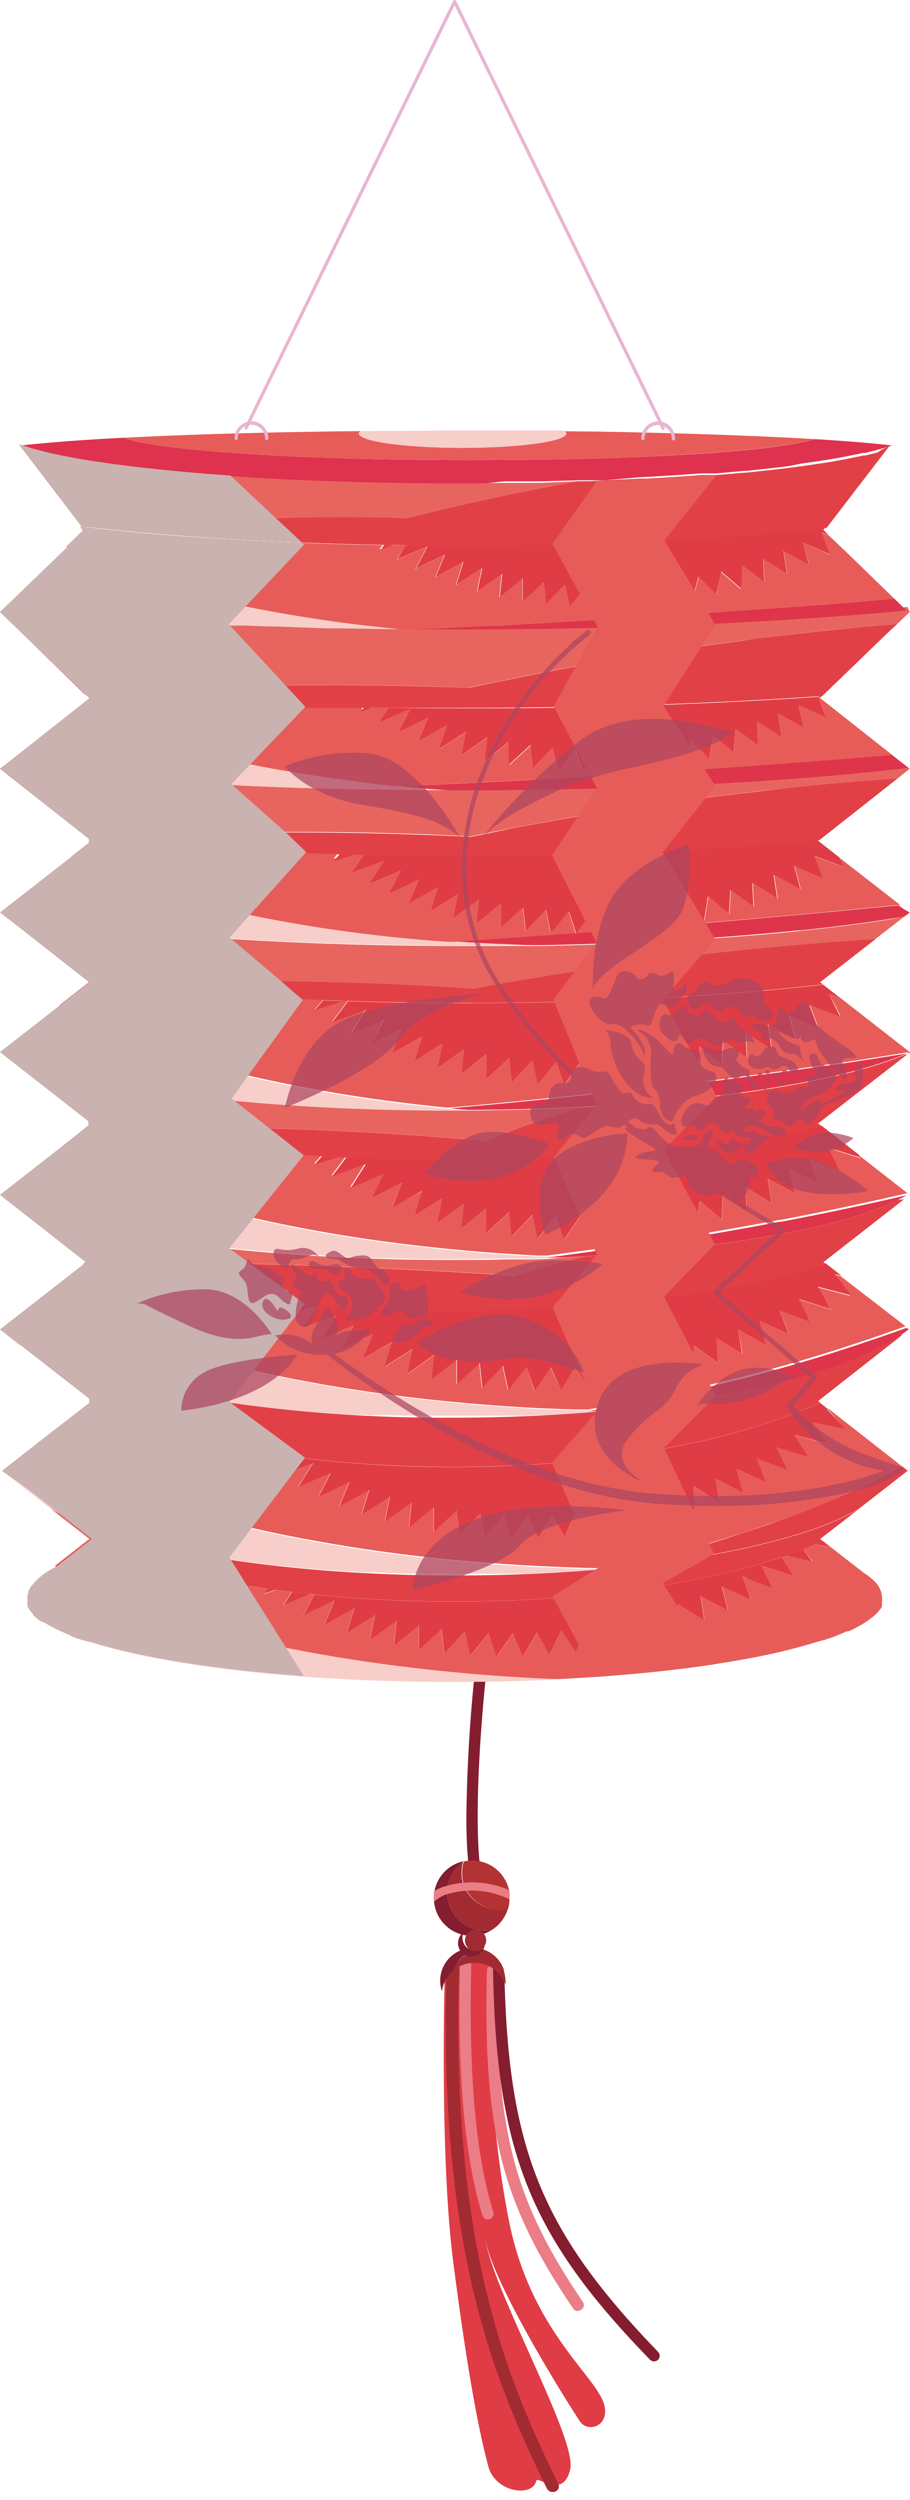<svg xmlns="http://www.w3.org/2000/svg" viewBox="-0 0.005 105.41 289.595"><title>Depositphotos_119401866_09</title><g data-name="Layer 2"><g data-name="Layer 3" style="isolation:isolate"><path d="M55.94 219.54c-.62-.07-1.91-.22-1.92-9a180.36 180.36 0 0 1 1.31-19.72l1.3.15c-1.87 16.23-1.44 26.44-.43 27.3a.24.24 0 0 0-.1 0z" fill="#841d2f"/><path d="M67.17 280.47c1 1.52 3.94.39 2.57-2.57-1.53-3.31-8.45-8.73-10.8-20.73-3.37-17.19-1.5-30-1.5-30a13.91 13.91 0 0 0-3.83-.24 2.92 2.92 0 0 0-2.12 3s-.53 20.13 1 32c2.1 16.36 3.56 21.79 4.07 23.75.77 3 5.07 3.66 5.55 1.71.17-.69 3.09 2.21 3.94-1.36s-9.34-21.32-9.88-27.03c.47 4.95 9.97 19.95 11 21.47z" fill="#e03c46"/><path d="M56.45 257.1a.66.66 0 0 1-.55-.45c-2.06-6.5-2.94-16.28-2.62-29.09a.66.66 0 0 1 1.31 0c-.32 12.66.54 22.31 2.56 28.67a.66.66 0 0 1-.43.82.67.67 0 0 1-.27.05z" fill="#ea7d85"/><path d="M63.94 288.66a.75.75 0 0 1-.59-.4c-6.39-13-12.56-28.38-11.63-60.2a.69.69 0 0 1 .75-.64.71.71 0 0 1 .71.7c-.92 31.54 5.18 46.74 11.5 59.61a.64.64 0 0 1-.36.88.76.76 0 0 1-.38.05z" fill="#a22b32"/><path d="M66.87 267.71a.66.66 0 0 1-.47-.29c-8.29-12.21-10.45-20.64-10-39.2a.66.66 0 0 1 1.31 0c-.4 18.23 1.71 26.5 9.82 38.44a.66.66 0 0 1-.62 1z" fill="#ea7d85"/><path d="M76.22 273.35a.68.68 0 0 1-.53.18.65.65 0 0 1-.4-.2C61.36 259 57.46 249.21 57.11 228a3.74 3.74 0 0 1 1.34 1.6c.55 19.69 4.55 29.11 17.78 42.83a.66.66 0 0 1-.01.92z" fill="#841d2f"/><path d="M57 223.54a4.37 4.37 0 0 1-6.72-3.24 4.21 4.21 0 0 1 0-.93c0-.11 0-.22.05-.33a4.37 4.37 0 0 1 3.44-3.46 4.35 4.35 0 0 0-1.91 2.84c0 .11 0 .22-.05.33a4.32 4.32 0 0 0 0 .93 4.37 4.37 0 0 0 3.85 3.91 4.3 4.3 0 0 0 1.34-.05z" fill="#841d2f"/><path d="M58.83 221.1a4.37 4.37 0 0 1-1.83 2.44 4.3 4.3 0 0 1-1.35.05 4.37 4.37 0 0 1-3.85-3.91 4.32 4.32 0 0 1 0-.93c0-.11 0-.22.05-.33a4.34 4.34 0 0 1 1.78-2.75 4.35 4.35 0 0 0-.15 1.44v.33a4.29 4.29 0 0 0 .23.91 4.37 4.37 0 0 0 4.71 2.81z" fill="#a22b32"/><path d="M59 220v.38a4.38 4.38 0 0 1-.15.73l-.36.07a4.37 4.37 0 0 1-4.71-2.81 4.29 4.29 0 0 1-.23-.91v-.33a4.35 4.35 0 0 1 .15-1.44l.14-.09a4.25 4.25 0 0 1 1.35-.06 4.39 4.39 0 0 1 3.77 3.37A4.45 4.45 0 0 1 59 220z" fill="#b33233"/><path d="M59 220a10 10 0 0 0-7.36-.54 3.85 3.85 0 0 0-1.37.85 4.21 4.21 0 0 1 0-.93c0-.11 0-.22.05-.33a5.39 5.39 0 0 1 1-.48 10.88 10.88 0 0 1 7.59.34A4.47 4.47 0 0 1 59 220z" fill="#ea7d85"/><path d="M55.85 225.76h-.17a3.81 3.81 0 0 0-3.2 2.51 3.8 3.8 0 0 0-1.29 2.39 3.8 3.8 0 0 1 3.2-5 3.84 3.84 0 0 1 1.46.1z" fill="#841d2f"/><path d="M58.57 229.89a2.47 2.47 0 0 0-.11-.27 3.74 3.74 0 0 0-1.34-1.6 3.79 3.79 0 0 0-2.54-.64 3.76 3.76 0 0 0-2.09.91 3.81 3.81 0 0 1 3.2-2.51h.17a3.8 3.8 0 0 1 2.14 1.61 3.61 3.61 0 0 1 .36.75v.14a3.62 3.62 0 0 1 .15.72 3.79 3.79 0 0 1 .06.89z" fill="#a22b32"/><path d="M56.06 225.67a1.56 1.56 0 1 1-2.36-1.85A1.56 1.56 0 0 0 55 226a1.52 1.52 0 0 0 1.06-.33z" fill="#841d2f"/><path d="M56.17 225.25a1.5 1.5 0 0 1-.11.42A1.52 1.52 0 0 1 55 226a1.23 1.23 0 1 1 1.2-.7z" fill="#a22b32"/><path d="M105.11 138.21q-3.77.88-7.78 1.72-3.2.67-6.53 1.31l-.29.05h-.15q-6.86 1.31-14.2 2.46l-1.61.25h-.17l-1.5.23h-.21l-1.5.22h-.18l-1.3.19h-.39q-3 .42-5.92.8h-1q-1.87-.09-3.77-.22-2.28-.15-4.51-.35l-2.51-.24q-2.53-.25-5-.56a174.15 174.15 0 0 1-17.28-3c-8.68-2-15.82-4.49-20.65-7.22l-.58-.34-.37-.23-.71-.33 2-1.58 1-.81.79.17.49.1.49.1.5.1 1.54.3.52.1q2.83.51 6 .94l1.63.22.83.1.84.1.85.1 1.93.21 1.55.15.87.08.83.08h.28l1.34.11 2.73.2h1.12l.87.05 1.22.07-.12.14-.73.83 2.51-.78.27-.09h.92l-.05.07-1.25 1.66-.38.51 1.34-.49 2.57-.94-.62 1-1.12 1.77 3.85-1.52-1.41 2.81 3.58-1.81-1.18 2.84 3.47-1.84-.87 2.82 3.28-2.06-.59 2.87 3.08-2.2-.29 2.87 2.86-2.3v2.86l2.66-2.45.3 2.83 2.4-2.54.6 2.79 2.15-2.62.89 2.73 1.89-2.7 1.18 2.66 1.41-2.4.21-.36 1.46 2.58 1.34-2.81 1.74 2.49 1.05-2.85 2 2.38.76-2.87 2.26 2.28.45-2.82v-.05l2.51 2.13.16-2.87 2.75 2-.13-2.85 3 1.84-.43-2.81 3.18 1.68-.73-2.77 3.36 1.52-.92-2.47-.09-.23.54.2 3 1.12-.57-1.16L96 133l1.22.39 2.48.78-.21-.35z" fill="#e75c58"/><path d="M64.55 194.54c-3.85.19-7.87.29-12 .29-6.09 0-11.93-.22-17.33-.61-10-.73-18.43-2.08-24.18-3.81l-.59-.18h-.12l-.19-.06h-.07l-.41-.17H9.6l-.38-.13h-.05l-.37-.13-.37-.14-.43-.24a19 19 0 0 1-2.38-1.13l-.27-.16-.35-.17h-.06l-.19-.12h-.07l-.16-.12-.08-.06-.14-.11-.08-.07-.12-.1-.08-.07-.12-.1-.03-.15-.1-.1-.07-.07-.09-.1-.06-.08-.08-.1-.06-.08-.07-.1-.05-.07-.06-.1v-.08l-.05-.1v-.44a1 1 0 0 1 0-.11v-.43a2.26 2.26 0 0 1 .41-1.25 7.45 7.45 0 0 1 2.91-2.28l.15-.12.52.35.13.09.72.46.37.23.58.34c5.51 3.13 14.05 5.95 24.46 8 4.21.85 8.72 1.59 13.47 2.18q2.45.31 5 .56l2.51.24c1.49.13 3 .25 4.51.35 1.27.08 2.52.16 3.77.22z" fill="#f7cec9"/><path d="M105.37 121.86q-4.1.67-8.38 1.31l-.37.06h-.19c-5.87.87-12 1.7-18.22 2.46l-2.07.25h-.21l-1.93.23h-.27l-1.92.22h-.23l-1.67.19h-.45q-5.3.58-10.47 1.08l-3.06.29-1.45.13-2.34.21h-.49q-2.53-.25-5-.56a172 172 0 0 1-17.92-3.15c-8.39-2-15.3-4.41-20-7.08l-.58-.34-.42-.16-.86-.55 3.43-2.67v-.09l1.24.16.73.09q2 .23 4.11.45l.73.07 1 .09.75.07.58.05 1.65.15.72.06 1.83.15 2.5.18q3.86.27 8 .47h.89l2.43.1-.28.32-.73.83 2.51-.78.9-.28h.46l-.22.29-1.25 1.67-.38.5 1.34-.49 2.57-.95-.62 1-1.12 1.77 3.78-1.61-1.42 2.89 3.63-1.77-1.22 2.83 3.47-1.92-.88 2.86 3.28-2.07-.59 2.88 3.08-2.2-.29 2.87 2.87-2.32v2.9l2.65-2.47.3 2.83 2.4-2.54.6 2.79 2.14-2.61.89 2.73 1.89-2.7 1.18 2.67 1.25-2.13.37-.63 1.46 2.58 1.34-2.81 1.74 2.49 1.05-2.85 2 2.38.76-2.87 2.27 2.26L81 122l.13-.8 2.51 2.13.16-2.87 2.75 2-.13-2.85 3 1.84-.43-2.81 3.18 1.68-.73-2.77 3.37 1.52-.92-2.47-.09-.24.54.2 3 1.12-.57-1.16-.77-1.41 1.22.39z" fill="#e75c58"/><path d="M95.33 101.79L92 100.31l.7 2.69-3.09-1.64.42 2.73-2.89-1.79.13 2.77-2.67-1.94-.16 2.79-2.44-2.07-.45 2.8-2.17-2.17-.72 2.72v.07-.06l-1.9-2.26-.92 2.48-.1.28-.18-.26-1.56-2.17-1.12 2.37-.18.37-.19-.34-1.23-2.17-1 1.73-.38.64-.19.32-.13-.3-1-2.29-1.75 2.5-.09.13v-.12l-.83-2.54-2.09 2.55-.58-2.71-2.34 2.47-.29-2.75-2.61 2.35v-2.78L55.19 107l.29-2.79-3 2.14.58-2.79-3.19 2 .86-2.78-3.37 1.87 1.15-2.76-3.51 1.68 1.42-2.72-3.68 1.56 1.09-1.72.6-.94-2.5.92-1.3.48.37-.49L42.18 99q5.44.12 11.2.12c4.74 0 9.34-.06 13.76-.18 3.9-.11 7.66-.26 11.25-.45 4-.21 7.7-.46 11.18-.74q2.79-.23 5.34-.48l-.15.12 2.46 1.92.56 1.13-2.87-1.09-.53-.2.09.23z" fill="#e03c46"/><path d="M66.93 55.75C60 57 53.37 58.45 47.15 60c-4.9-.09-10-.08-15.23 0q-6.3.15-12.86.51-4.31.24-8.5.57L9.46 61l-6.72-8.8-.44-.57-.1-.14.19.07h.12l.24.08.94.29.24.07c.4.11.82.22 1.27.33l.54.13.28.07.29.06c1.2.26 2.54.51 4 .75l1 .15c4.24.64 9.46 1.19 15.39 1.6 7.76.54 16.72.85 26.27.85h9.7z" fill="#e8655f"/><path d="M103.31 51.6l-.29.1q-.65.21-1.42.42l-.22.06-1.17.29h-.25l-.51.11-.53.11-.88.18-.3.06-1.12.2-.45.08-.45.07-.32.05-.58.09h-.06l-.63.1-.93.13-.48.07-1.38.28q-1.81.23-3.79.43l-.55.06-.56.06h-.25l-.88.08-.58.05-1.73.16h-1.83c-2.25.17-4.61.33-7.07.45l-4.1.35h-3.02l-4.25.12h-4.3L56 56h-3.09c-9.55 0-18.51-.31-26.27-.85-5.93-.41-11.14-1-15.39-1.6l-1-.15c-1.47-.24-2.81-.49-4-.75L6 52.56l-.28-.07-.54-.13c-.45-.1-.87-.22-1.27-.33L3.67 52l-.94-.29-.23-.11c2-.23 4.47-.44 7.46-.64 1.35-.09 2.81-.17 4.35-.25 3.72 1.48 20.33 2.6 40.26 2.6 19.21 0 35.34-1 39.81-2.44l1 .06c3.21.21 5.88.43 7.93.67z" fill="#de324f"/><path d="M102.17 185v.18a.38.38 0 0 1 0 .06 1.1 1.1 0 0 1 0 .12.5.5 0 0 1 0 .07v.55l-.05.1v.08l-.06.1-.05.08-.07.09-.06.08-.07.09-.07.08-.08.09-.08.09-.09.09-.09.08-.09.09-.1.08-.1.08-.1.08-.11.08-.11.09-.11.08-.12.09-.12.08-.13.09-.12.08-.14.09-.12.08-.15.09-.13.07-.16.09-.13.07-.17.09-.13.07-.18.09-.14.07-.19.09-.14.07-.41.08-.15.07-.2.09-.16.07-.2.08-.18.07-.2.08-.19.08-.19.07-.22.08-.18.06-.26.09-.14.05-.32.11h-.1l-.41.13h-.06l-.39.12a68.41 68.41 0 0 1-7.16 1.75c-1.44.28-3 .54-4.56.78-2.94.45-6.14.83-9.55 1.13q-2 .18-4.13.33t-4.5.27l-2.17-.1c-1.25-.06-2.5-.14-3.77-.22-1.52-.1-3-.22-4.51-.35l-2.51-.24q-2.53-.25-5-.56c-4.74-.59-9.26-1.33-13.47-2.18-10.4-2.1-18.95-4.92-24.46-8l-.58-.34-.37-.23-.71-.46-.13-.09-.52-.35 3.74-2.92.37.17.37.17 1 .42.67.27 1.05.4.45.17.43.15q2.22.77 4.77 1.45l.93.24 1 .26.52.12.53.12 1.07.24q1.36.29 2.78.56l1.53.28 1 .17.74.12.59.09.59.09.6.09-.06.09-.38.5 1.29-.47 1.86.24-1 1.54 3.05-1.3.54.06-1.27 2.43 3.63-1.77-1.18 2.84 3.47-1.92-.88 2.86 3.28-2.06-.59 2.87 3.08-2.2-.29 2.87 2.87-2.33v2.86l2.64-2.44.3 2.83 2.45-2.55.6 2.79 2.15-2.62.89 2.73 1.89-2.7 1.18 2.67 1.62-2.76 1.46 2.58 1.32-2.81 1.74 2.49.29-.8.76-2.05 2 2.38.76-2.87.37.36 1.9 1.9.46-2.87 2.51 2.13.17-2.87 2.75 2-.11-2.35v-.5l3 1.84-.43-2.81 2.32 1.23.86.45-.72-2.77 3.37 1.52-1-2.46-.09-.24.54.2 3 1.12-.57-1.16-.73-1.47 1.22.39 2.48.78-.22-.35-1.1-1.76.61-.21 3 .75-1.14-1.42 1.39-.57 1.82.36v-.05l3.86 3a7.27 7.27 0 0 1 1.1.86 2.79 2.79 0 0 1 1 1.94z" fill="#e75c58"/><path d="M31.1 184l.84.12-1.29.47.38-.5z" fill="#e03c46"/><path d="M35.89 184.64l-3.05 1.3 1-1.54z" fill="#e03c46"/><path d="M86.49 182.79l-.54-.2.09.24.93 2.46-3.37-1.52.72 2.77-.86-.45-2.32-1.23.43 2.81-3-1.84.13 2.85-2.75-2-.17 2.87-2.51-2.13-.46 2.88-1.9-1.9-.37-.36-.76 2.87-2-2.38-1.05 2.85-1.73-2.5-1.34 2.81-1.46-2.58-1.62 2.76-1.18-2.67-1.89 2.7-.89-2.73-2.15 2.62-.6-2.79-2.41 2.54-.3-2.83-2.64 2.44v-2.85l-2.87 2.33.29-2.87-3.08 2.2.59-2.87-3.28 2.06.88-2.86-3.47 1.92 1.18-2.84-3.63 1.77 1.27-2.43a159.93 159.93 0 0 0 16.3.81 159.35 159.35 0 0 0 16.71-.86c4.26-.45 8.26-1.07 11.92-1.83a79.55 79.55 0 0 0 9.22-2.46l1.1 1.76.22.35-2.48-.78-1.22-.39.73 1.47.57 1.16-3-1.12z" fill="#e03c46"/><path d="M93 179.46l1.1 1.44-3-.75.18-.06.37-.13.48-.18z" fill="#e03c46"/><path d="M96.25 179.24l-1.82-.36.87-.39.89.7z" fill="#e03c46"/><path d="M15.77 178.51q-2.53.13-4.94.3l-.37-.17-.37-.17.21-.16v-.09l-4.45-3.47.74.41.24.12a39.76 39.76 0 0 0 6.71 2.6l.46.12.43.12z" fill="#e8655f"/><path d="M69.62 181.75l-2.06.17-1.95.14h-.14l-2.76.16-1.76.08H49.17q-2.81 0-5.54-.17h-1.52l-2-.12-1-.07-1.41-.1-1.18-.09h-.12l-.93-.08-1.64-.16-.59-.06q-2-.21-3.88-.45l-.49-.06-.47-.06-.46-.06-1.19-.17h-.25l-.41-.06-.52-.08-.89-.14h-.27q-2.32-.39-4.46-.84l-.48-.1-.63-.14-.31-.07-.95-.22-1.32-.32-.45-.12-1.35-.37L14 178l-.45-.13a39.76 39.76 0 0 1-6.71-2.6l-.24-.12-.74-.41-2.95-2.3-2.67-2.07 1.55-1.21L4.54 167c.33.29.68.59 1.06.88s.82.61 1.27.91l.13.09.72.46.37.23.58.33q1.23.7 2.65 1.37l.41.19.42.19.38.17.65.28.46.19.94.38.48.19.33.13.35.13 1.13.42.34.12 2.05.7.81.26.22.07.52.16 1.77.53 1.1.31.69.19q1.85.5 3.81 1l1 .23 2.24.5.68.14 1.63.33.72.14.67.13.78.14.61.11 1.17.21.7.12 1.24.21.53.09 1.26.2.66.1 1.5.22 1.3.18 1.76.23c1.64.21 3.29.39 5 .56l2.51.24q2.23.2 4.51.35 1.9.13 3.77.22l2.45.11c1.59.06 3.16.1 4.71.13z" fill="#f7cec9"/><path d="M105.14 170.37l-2.49 1.94-3.29 2.56a36.43 36.43 0 0 1-7.13 2.9l-.48.14-.37.11a87.32 87.32 0 0 1-8.65 2c-3.6.66-7.57 1.2-11.8 1.6l.86-.19h.1l1-.22c2.92-.67 5.75-1.42 8.49-2.21h.09l.17-.05.8-.23q1.58-.46 3.12-1c1.6-.51 3.16-1 4.66-1.58 2.52-.9 4.9-1.84 7.12-2.81 2.62-1.14 5-2.31 7.13-3.5z" fill="#e24047"/><path d="M104.44 169.83c-2.12 1.19-4.51 2.36-7.13 3.5-2.22 1-4.6 1.91-7.12 2.81-1.51.54-3.06 1.07-4.66 1.58q-1.92.62-3.91 1.19l-.17.05h-.09c-2.74.79-5.57 1.53-8.49 2.21l-1 .22h-.1l-.85.19-.64.06h-.74c-1.55 0-3.12-.07-4.71-.13l-2.45-.11q-1.87-.09-3.77-.22-2.28-.16-4.51-.35l-2.51-.24c-1.69-.17-3.34-.35-5-.56l-1.76-.23-1.3-.18-1.5-.22-.66-.1-1.26-.2-.53-.09-1.24-.21-.7-.12-1.17-.21-.61-.11-.78-.14-.67-.13-.72-.14-1.63-.33-.68-.14-2.24-.5-1-.23q-2-.47-3.81-1l-.69-.19-1.1-.31-1.77-.53-.52-.16-.22-.07-.81-.26-2.05-.7-.34-.12-1.13-.42-.35-.13-.33-.13-.48-.19-.94-.38-.46-.19-.65-.28-.38-.17-.42-.19-.41-.19q-1.42-.67-2.65-1.37l-.58-.33-.37-.23-.68-.31-.13-.09a20.643 20.643 0 0 1-2.33-1.79l5.46-4.24.19-.14.44.19a66.14 66.14 0 0 0 6.6 2.38l1.1.33.56.16.57.16.54.14.58.15.58.15 1.51.37.53.13 1.33.3 1.25.26.67.13.65.13 1.46.27-.09.09.25-.07.73.13.56.09.66.11.66.1-.17.19-.12.14-.73.83 2.51-.78.27-.09h.28l.6.08-1.25 1.67-.38.5 1.34-.49.71-.26 1.86-.68-.62 1-1.12 1.77 3.78-1.61-1.46 2.8 3.63-1.77-1.18 2.84 3.47-1.92-.88 2.86 3.28-2.06-.59 2.88 3.09-2.2-.29 2.87 2.87-2.32v2.86L52.9 175l.3 2.83 2.4-2.54.59 2.79 2.15-2.62.89 2.74 1.89-2.7 1.18 2.67 1.62-2.76 1.47 2.59 1.34-2.81 1.74 2.49.88-2.37.18-.47 2 2.38.76-2.87 2.27 2.26.46-2.88 2.51 2.13.17-2.86 2.75 2-.13-2.85.68.42 2.28 1.43-.43-2.81 3.15 1.66-.72-2.77 3.37 1.52-.93-2.47-.09-.24.54.2 3 1.12-.57-1.16-.73-1.47 1.22.38 2.48.78-.22-.35-1.35-2.16 3.85 1-1.85-2.47.74.14 3.22.64-2.12-2.33H96l7.66 6z" fill="#e75c58"/><path d="M28.59 167.91h.16l-.25.07z" fill="#e03c46"/><path d="M32.86 168.74l-2.51.78.73-.83.12-.14.17-.19 1.83.27h-.06z" fill="#e03c46"/><path d="M95.86 167.21l-3.85-1 1.37 2.2.22.35-2.48-.76-1.22-.38.73 1.47.57 1.16-3-1.12-.54-.2.09.24.93 2.47-3.37-1.52.72 2.77-3.17-1.68.43 2.81-2.29-1.46-.68-.42.13 2.85-2.75-2-.17 2.87-2.53-2.13-.46 2.88-2.27-2.26-.76 2.87-2-2.38-.18.47-.88 2.37-1.74-2.49-1.32 2.81-1.46-2.58-1.62 2.76-1.18-2.67-1.89 2.7-.89-2.74-2.15 2.62-.59-2.79-2.4 2.54-.31-2.84-2.64 2.44v-2.84l-2.87 2.32.29-2.87-3.09 2.2.59-2.87-3.28 2.06.88-2.86-3.47 1.92 1.18-2.84-3.63 1.77 1.46-2.8-3.78 1.61 1.12-1.77.62-1-2.57.94-1.34.49.38-.5 1.25-1.63a142 142 0 0 0 18.42 1.17 144.67 144.67 0 0 0 15.38-.8 119.92 119.92 0 0 0 11.94-1.88 78.14 78.14 0 0 0 14.85-4.57l.25-.11.16-.07.31.24.65.51h-.16l2.2 2.29-3.22-.64-.74-.14z" fill="#e03c46"/><path d="M19.87 161.39c-3.5.35-6.74.76-9.68 1.25l.14-.11V162l-8.21-6.4.26.15a41.82 41.82 0 0 0 7.32 3l1 .3q1 .31 2.13.61l.55.15 1.12.29.58.14 1.17.28.34.08.89.2 1.71.36.56.11z" fill="#e8655f"/><path d="M69.53 163.49l-1.08.09-1.72.13-1.32.09-1 .06-1.05.06h-1.34l-1.36.06H46.81l-2.35-.08h-3.44q-2-.11-3.95-.26l-1-.08H36l-1-.08-1-.09-1-.1-.95-.1q-1.83-.19-3.58-.42l-.66-.09-1.18-.16h-.12l-.59-.08-1.32-.2-.63-.1-1.24-.21-.61-.1-.61-.11-1.62-.3h-.19l-.56-.11-1.71-.36-.89-.2-.34-.08-1.2-.34-.58-.14-1.12-.29-.55-.15q-1.1-.3-2.13-.61l-1-.3a41.82 41.82 0 0 1-7.32-3l-.26-.15L0 154l5.6-4.37c.39.31.82.61 1.27.91l.13.09.72.46.37.23.58.34a43.53 43.53 0 0 0 4.06 2l1.36.57.5.2.48.19.47.18.52.19.5.19.49.18.2.07.34.12.53.18.53.18.54.18.25.08.41.13h.09l.91.29 2 .59.89.25c.75.21 1.51.41 2.29.61l.46.12.48.12 1 .23 1.41.33q1.34.31 2.72.6l.68.14 1.71.34 1 .18c1 .19 2 .37 3 .54l.61.1q3.66.61 7.56 1.1 2.45.31 5 .56l2.51.24q2.23.2 4.51.35c1.27.08 2.52.16 3.77.22l2.45.1 1.81.06h1.52z" fill="#f7cec9"/><path d="M105.29 153.95a17 17 0 0 1-1.66 1.18 37.24 37.24 0 0 1-8 3.56l-.93.3a96.58 96.58 0 0 1-12.23 2.85c-3.66.63-7.61 1.15-11.78 1.53l-1.08.1h-1.38l1.07-.2h.26l1-.19h.13l1.12-.22h.16l1.13-.23h.12l1.21-.25q3.95-.83 7.73-1.74l2.9-.72h.11l.21-.06c1.66-.42 3.29-.86 4.89-1.31q3-.84 5.83-1.72c3.14-1 6.11-2 8.87-3z" fill="#de354b"/><path d="M104.89 153.63c-2.76 1-5.73 2-8.87 3q-2.82.88-5.83 1.72c-1.59.45-3.23.89-4.89 1.31l-.21.06h-.11c-3.42.87-7 1.7-10.62 2.46l-1.21.25h-.12l-1.13.23h-.16l-1.12.22h-.13l-1 .19h-.26l-1.07.2h-1.52l-1.81-.06-2.45-.1c-1.25-.06-2.5-.14-3.77-.22q-2.28-.16-4.51-.35l-2.51-.24q-2.53-.25-5-.56-3.89-.49-7.56-1.1l-.61-.1c-1-.17-2-.35-3-.54l-1-.18-1.71-.34-.68-.14q-1.39-.29-2.72-.6l-1.41-.33-1-.23-.48-.12-.46-.12c-.78-.2-1.54-.4-2.29-.61l-.89-.25-2-.59-.91-.29h-.09l-.41-.13-.25-.08-.54-.18-.53-.18-.53-.18-.34-.12-.2-.07-.49-.18-.5-.19-.52-.19-.47-.18-.48-.19-.5-.2-1.36-.57a43.53 43.53 0 0 1-4.06-2l-.58-.34-.37-.23-.65-.35-.13-.09c-.45-.3-.88-.6-1.27-.91l4.07-3.17 1 .3q1.67.51 3.52 1l1.06.26h.08l1.25.29.51.11.77.17.87.18 1.78.35 1.84.33 1.89.31 2.29.34q1.47.21 3 .39l.81.1h.21l.81.09-.16.15.46-.12 2.6.26-.2.23-.16.19-.12.14-.72.83 1.73-.54.78-.24.27-.09.63-.2.31-.1H37l-.07.1-.17.22-.05.07-1.25 1.67-.38.5 1.34-.49 2.58-.94-.62 1-1.12 1.77 3.74-1.58-1.46 2.8 3.63-1.77-1.17 2.83 3.47-1.92-.89 2.86 3.28-2.07-.59 2.88 3.09-2.2-.36 2.88 2.87-2.32v2.86l2.64-2.44.3 2.84 2.4-2.54.6 2.79 2.19-2.63.89 2.73 1.89-2.7 1.22 2.66 1.62-2.76 1.46 2.58 1.34-2.81.11.15 1.63 2.34 1.05-2.85 2 2.38.76-2.87 2.27 2.26.46-2.87 2.51 2.13.16-2.87.8.58 1.95 1.41L83 155l3 1.84-.49-2.84 3.18 1.68L88 153l3.37 1.52-.96-2.52-.09-.24.54.2 3 1.12-.57-1.08-.73-1.47 1.23.39 2.48.78-.27-.4-1.37-2.2 3.84 1-1.86-2.44.74.15z" fill="#e75c58"/><path d="M31.32 150.73h.3l-.46.12z" fill="#e03c46"/><path d="M35.52 151.62l-2.5.78.72-.83.12-.14.16-.19.2-.23 2.51.22-.31.1-.63.2z" fill="#e03c46"/><path d="M93.79 150.88l-1.23-.39.73 1.47.57 1.16-3-1.12-.54-.2.09.24.93 2.47L88 153l.72 2.77-3.21-1.77.43 2.81L83 155l.13 2.85-1.95-1.41-.8-.58-.16 2.87-2.51-2.13-.46 2.88-2.27-2.26-.76 2.87-2-2.38-1.05 2.85-1.63-2.34-.11-.15-1.34 2.81-1.46-2.58-1.63 2.76-1.18-2.66-1.89 2.7-.93-2.73-2.13 2.63-.6-2.79-2.4 2.54-.3-2.84-2.64 2.44v-2.86L50 159.81l.29-2.87-3.09 2.2.59-2.88-3.28 2.07.89-2.86-3.4 1.91 1.18-2.84-3.63 1.77 1.46-2.8-3.78 1.61 1.12-1.77.62-1-2.58.94-1.34.49.38-.5 1.25-1.67.05-.07.17-.22.07-.1c4.91.38 10.11.59 15.48.59s10.62-.21 15.56-.59c4.11-.32 8-.76 11.67-1.31a102.81 102.81 0 0 0 15-3.29l.93-.3 1.85 1.44-.74-.15 1.86 2.44-3.84-1L96 151.3l.21.35z" fill="#e03c46"/><path d="M67.81 145.52q-4.22 1.07-8.1 2.24-6-.39-12.14-.69c-6.33-.31-12.54-.54-18.58-.69-6.56-.16-12.93-.23-19-.21l-9.43-7.32q.81.42 1.79.82a52.88 52.88 0 0 0 8.28 2.49 139.59 139.59 0 0 0 16.06 2.53 251.19 251.19 0 0 0 25.74 1.26h2c1.35 0 2.67 0 4-.06h3.37l1.52-.05q2.28-.19 4.49-.32z" fill="#e8655f"/><path d="M64.83 145.67l-1.5.07-1.52.05h-3.37c-1.32 0-2.65 0-4 .06h-2a251.19 251.19 0 0 1-25.74-1.26 139.59 139.59 0 0 1-16.06-2.53 52.88 52.88 0 0 1-8.28-2.49q-1-.4-1.79-.82l-.57-.34 7-5.47.72.46.37.23.58.34c4.82 2.74 12 5.23 20.65 7.22a174.15 174.15 0 0 0 17.28 3q2.45.31 5 .56l2.51.24q2.23.2 4.51.35 1.9.13 3.77.22h1z" fill="#f7cec9"/><path d="M105.26 138.32a18.81 18.81 0 0 1-1.66.88 47.15 47.15 0 0 1-9 2.88c-3.51.82-7.6 1.53-12.15 2.11-3.6.46-7.48.84-11.58 1.13q-3 .21-6.07.35h-1.45q2.93-.37 5.92-.8h.35l1.05-.15h.43l1.5-.22h.21l1.5-.23h.17l1.61-.25q3-.47 5.94-1 4.21-.71 8.26-1.49h.15l.29-.05q3.33-.64 6.53-1.31 4-.84 7.78-1.72z" fill="#de354b"/><path d="M38.95 134.12l-2.51.78.73-.83.12-.14 1.93.1z" fill="#e03c46"/><path d="M94.28 134.48l-.54-.2.09.23.92 2.47-3.37-1.52.73 2.77-3.18-1.68.43 2.81-3-1.84.13 2.85-2.75-2-.16 2.87-2.51-2.13v.05l-.43 2.84-2.27-2.26-.76 2.87-2-2.38-1.05 2.85-1.74-2.49-1.34 2.81-1.48-2.6-.21.36-1.41 2.4-1.18-2.66-1.89 2.7-.89-2.73-2.15 2.62-.6-2.79-2.4 2.54-.3-2.83-2.65 2.44V140l-2.87 2.32.29-2.87-3.08 2.2.59-2.87-3.25 2.04.88-2.86-3.47 1.92 1.17-2.88-3.58 1.81 1.41-2.81-3.78 1.61 1.12-1.77.62-1-2.57.94-1.34.49.38-.51 1.25-1.66.05-.07a288.57 288.57 0 0 0 27.78-.16c4-.22 7.87-.54 11.48-.93a138.57 138.57 0 0 0 15.8-2.52l4.27 3.33.21.35-2.48-.78L96 133l.73 1.47.57 1.16-3-1.12z" fill="#e03c46"/><path d="M67.22 128.27c-3.89 1.2-7.56 2.5-10.95 3.89q-4.35-.39-8.85-.69c-5.54-.37-10.95-.62-16.18-.77-7.19-.19-14-.18-20.39 0l-.79-.17.24-.18v-.48l-9.66-7.5c5.61 2.24 15 4.06 26.55 5.15 7.62.72 16.19 1.13 25.25 1.13h1c4.72-.03 9.36-.16 13.78-.38z" fill="#e8655f"/><path d="M54.1 128.63h-1.67c-9.06 0-17.62-.4-25.25-1.13-11.54-1.08-20.92-2.9-26.54-5.13l-.64-.5 6.87-5.36.86.55.37.23.58.34c4.7 2.67 11.62 5.11 20 7.08a172 172 0 0 0 17.92 3.15q2.45.31 5 .56h.49z" fill="#f7cec9"/><path d="M105.38 121.87c-4.74 2.14-12.84 3.93-23 5.13-3.6.42-7.47.77-11.53 1-5.26.34-10.86.54-16.68.57l-2-.19 2.34-.21 1.45-.13 3.06-.29q5.16-.49 10.47-1.08h.45l.57-.06 1.1-.12h.23l1.92-.22h.27l1.93-.23h.21l2.07-.25 3.65-.45c5-.64 9.86-1.31 14.58-2h.19l.37-.06q4.28-.64 8.38-1.31z" fill="#de354b"/><path d="M38.95 116.24l-2.51.78.73-.83.28-.32 2.4.09z" fill="#e03c46"/><path d="M94.76 119.1l-3.37-1.52.73 2.77-3.18-1.68.43 2.81-3-1.84.13 2.85-2.75-2-.16 2.87-2.51-2.13-.08.77-.33 2.08-2.27-2.26-.76 2.87-2-2.38-1.05 2.85-1.74-2.49-1.34 2.81-1.51-2.56-.37.63-1.25 2.13-1.16-2.68-1.89 2.7-.89-2.7-2.15 2.62-.6-2.79-2.4 2.54-.3-2.83-2.65 2.46v-2.9l-2.87 2.32.29-2.87-3.08 2.2.59-2.88-3.27 2.07.88-2.86-3.47 1.92 1.18-2.84-3.59 1.78 1.46-2.8-3.78 1.61 1.07-1.75.62-1-2.57.95-1.34.49.38-.5 1.25-1.67.22-.29c4.44.14 9.07.23 13.84.22s9.24-.07 13.61-.21c4-.13 7.81-.31 11.46-.53s7.36-.51 10.69-.83c1.83-.18 3.6-.36 5.27-.55h.19l1.85 1.44-1.22-.41.73 1.47.57 1.16-3-1.12-.54-.2.09.24z" fill="#e03c46"/><path d="M104.8 106.14l-.41.32-3 2.32q-6.57.41-13.4 1.07-3.32.32-6.57.69l-1.5.18-1.49.18-1.41.17-.42.05-1 .13-.63.08-2.44.33-1.45.2-1.44.21-1 .14-1 .15-2 .31-1.7.27-.33.05-1 .17-1 .17-.75.13q-3.09.53-6.07 1.1c-7.05-.5-14.5-.8-22.22-.88h-5.86c-4.92 0-9.74.13-14.44.32l-.73-.09-1.24-.16-9-7.06-1.17-.89 1.8.34.78.13h.17l.5.08.55.09.42.07 1 .15.56.08.7.1 3.29.43 2.61.3q2.53.28 5.34.53c2.83.25 5.85.48 9 .68 8 .5 17 .81 26.54.8h9.47c2.8-.06 5.52-.14 8.17-.25 4-.16 7.77-.37 11.33-.61q2.77-.19 5.35-.41c1.76-.15 3.45-.31 5.06-.48l3.09-.34 3.26-.41c1.51-.2 2.91-.41 4.2-.62z" fill="#e8655f"/><path d="M62.85 109.52h-9.46c-9.58 0-18.57-.3-26.54-.8-3.19-.2-6.21-.43-9-.68q-2.81-.25-5.34-.53l-2.61-.3-3.29-.43-.7-.1-.56-.08-1-.15-.42-.07-.55-.09-.5-.08h-.17l-.78-.13-1.8-.34-.13-.04 5.91-4.61 2.34-1.82.59.32c4.76 2.51 11.7 4.73 20.08 6.44a172.54 172.54 0 0 0 18.14 2.62q2.46.23 5 .41h.37q3.28.23 6.67.35 1.9.08 3.75.11z" fill="#f7cec9"/><path d="M105.38 105.7l-.57.45c-1.67.3-3.57.59-5.68.87l-3.26.41-3.09.34h-.28c-1.53.16-3.12.31-4.78.45s-3.5.29-5.35.41c-3.56.25-7.36.46-11.33.61-2.64.11-5.37.19-8.17.25q-1.87 0-3.78-.1-3.39-.12-6.67-.35 7-.44 14.26-1v.12l.09-.13h.49l2.27-.17.13.3.19-.32h.6l2-.15.19.34.18-.37 2.63-.21.18.26.1-.28 2.82-.23v.06-.07l3-.25c7.48-.63 14.76-1.3 21.81-2h.26l.5-.05.42.33z" fill="#de354b"/><path d="M66.68 108.11q-7.22.52-14.26 1h-.37q-2.54-.17-5-.41a172.54 172.54 0 0 1-18.13-2.7c-8.39-1.71-15.32-3.92-20.08-6.44l-.59-.32 2.05-1.6v-.48h.1l3.39.33 1.4.13.73.06q2.91.25 6.07.46l1.06.07 1.74.11 4.87.27 1.05.05h8.63l-.7.81 2.44-.45h1.11L41 100.66l-.37.49 1.3-.48 2.5-.92-.6.94-1.09 1.72 3.68-1.56-1.42 2.72 3.53-1.72-1.15 2.76 3.37-1.87-.86 2.78 3.19-2-.58 2.79 3-2.14-.31 2.83 2.81-2.29v2.78l2.57-2.37.29 2.75 2.34-2.47.58 2.71 2.09-2.55z" fill="#e75c58"/><path d="M68.56 105.6l1 2.29-2.27.17h-.49z" fill="#e75c58"/><path d="M71.27 105.5l1.23 2.17-2.61.2z" fill="#e75c58"/><path d="M74 105.28l1.51 2.16-2.63.21z" fill="#e75c58"/><path d="M76.71 104.92l1.9 2.26-2.82.23z" fill="#e75c58"/><path d="M104.27 104.83l-.5.05h-.26c-8 .81-16.29 1.57-24.83 2.26l.72-2.72 2.21 2.2.45-2.8 2.44 2.07.16-2.79 2.67 1.94-.13-2.77 2.89 1.79-.42-2.73 3.08 1.67-.7-2.69 3.28 1.48-.9-2.4-.09-.23.53.2 2.87 1.09-.56-1.13 2.17 1.68z" fill="#e75c58"/><path d="M41.08 99l-2.44.76.7-.81z" fill="#e03c46"/><path d="M105.38 89.05l-1.38 1.1c-5.3.38-10.75.89-16.31 1.52l-3.17.38-1.22.15-.47.06-1.22.15h-.23l-1.23.16-1.19.16-1.08.15-2.13.3-1.06.16-1.13.17-2.61.4-1.45.23-1.93.32-1 .16-1.24.21-1 .18-.61.11-.94.17-.94.17-.93.17-.93.17-.92.18-1.65.32-1.31.27-1.57.32c-6.88-.37-14.14-.55-21.66-.52q-3.18 0-6.43.08c-5.5.11-10.87.34-16.08.65h-.1l-8.18-6.4L0 89.05l.32-.25q1.77.2 3.68.43c2.76.3 5.77.58 9 .84l2.07.16 1.06.08h.54l1 .07 4.35.27 1.09.06 3.55.18q2.81.13 5.76.25l2.34.08 3.82.11 3.8.08h1.44q4 .06 8.12.07h1.33c6.07 0 11.94-.09 17.52-.26 3.91-.12 7.67-.28 11.26-.47s6.82-.4 9.94-.63h.2c3.31-.25 6.41-.53 9.24-.82q1.93-.2 3.69-.41z" fill="#e8655f"/><path d="M52.06 91.54q-4.13 0-8.12-.07H42.5l-3.8-.08-3.82-.11-2.34-.08q-2.94-.11-5.76-.25l-3.55-.18-1.09-.06-4.35-.27-1-.07h-.54l-1.06-.08-2.07-.16c-3.24-.26-6.26-.54-9-.84q-2-.21-3.73-.43l7.76-6.12.76-.6.38.2.75.37.74.35 1.37.6.8.33.45.18.41.16c.62.24 1.27.48 1.93.71l.37.13 1.12.37.5.16.54.17.49.15 1.11.33 1.07.3.57.16.56.15.57.15.58.15.59.15.59.14.6.14.6.14 1.06.24 2 .44.44.09h.08q1.69.34 3.46.65l.59.1.31.05 1 .17 2.11.33 2.16.31 2.2.29 2.24.27 1.52.17L46 91l1 .1q2.52.27 5.06.44z" fill="#f7cec9"/><path d="M105.24 88.95q-1.76.21-3.69.41c-2.3.24-4.76.46-7.37.68l-1.87.14a464.475 464.475 0 0 1-21.41 1.11c-5.57.17-11.44.27-17.52.26h-1.32q-2.54-.17-5-.4L46 91h2q9.35-.4 19.06-1l3.14-.18q5.62-.34 11.12-.71c7.54-.51 14.88-1.07 22-1.67l.57.45z" fill="#de354b"/><path d="M103.33 87.44c-11.53 1-23.68 1.84-36.25 2.56q-9.7.56-19.06 1l-2 .09-1.29-.13-1.52-.17-2.21-.31-2.2-.29-2.16-.31-2.11-.33-1-.17-.31-.05-.59-.1q-1.77-.31-3.46-.65h-.08l-.44-.09-2-.44-1.06-.24-.6-.14-.6-.14-.59-.14-.59-.15-.58-.15-.63-.19-.56-.15-.57-.16-1.07-.3-1.13-.29-.49-.15-.54-.17-.5-.16L16 85.1l-.35-.1a71.4 71.4 0 0 1-1.93-.71l-.41-.16-.45-.18-.8-.33L10.7 83l-.7-.35-.75-.37-.38-.2 1.46-1.15v-.09l-.3-.29.87.06 1.78.12 1.81.12h.76l3 .18 1.24.07 1.89.1 1.69.08h.24l1.3.06 2.09.09h.54q3.33.14 6.82.24h8.16l-.36.48L43.1 82H45l-1.1 1.68 3.62-1.54-1.4 2.67 3.47-1.69-1.13 2.71L51.78 84l-.85 2.74 3.14-2-.56 2.75 3-2.1-.29 2.75 2.75-2.22v2.74l2.53-2.33.24 2.67L64 86.62l.57 2.67 2.06-2.51.85 2.61 1.81-2.58 1.13 2.55L72 86.71l1.4 2.47 1.28-2.69 1.66 2.38 1-2.72 1.92 2.28.74-2.75 2.17 2.16.45-2.75 2.4 2 .16-2.75 2.63 1.91-.12-2.72 2.84 1.76-.41-2.69 3 1.61-.69-2.65 3.22 1.45-.89-2.36h.43l-.21.2 2.22 1.75z" fill="#e75c58"/><path d="M42.18 81.95h.92l-1.28.47z" fill="#e03c46"/><path d="M93.12 84.25l-3-1.61.41 2.69-2.84-1.76.12 2.72-2.63-1.91-.18 2.76-2.4-2-.45 2.75L80 85.68l-.1.38-.62 2.36-1.92-2.28-1 2.72-1.66-2.38-1.28 2.69L72 86.71l-1.55 2.64-1.13-2.55-.3.42-1.51 2.16-.85-2.61-2.06 2.52-.6-2.67L61.74 89l-.29-2.71-2.53 2.33v-2.69l-2.75 2.22.29-2.75-3 2.1.56-2.75-3.14 2 .9-2.75-3.32 1.84 1.13-2.71-3.47 1.69 1.4-2.67-3.62 1.53L45 82q4.14.05 8.42.05c4.5 0 8.9 0 13.17-.12 3.85-.07 7.59-.18 11.19-.32 6.1-.23 11.81-.53 17-.89l.89 2.36-3.22-1.45z" fill="#e03c46"/><path d="M105.38 70.89l-1.43 1.38c-5.36.45-10.89 1-16.52 1.74l-1.61.21-3.2.43-1.62.22h-.16l-1.36.2-1.48.25-1.41.21-3.1.47-1.49.27-1.29.22-1.64.28-1 .17-.8.14-1.16.21-1.25.23-.78.15-2 .39-1 .2-2.94.6-1 .2-.87.18-.24.05-1.77.38c-6.79-.28-14-.38-21.36-.26q-3.33.05-6.73.16c-5.6.18-11.07.48-16.37.87l-7.37-7.2L0 70.89l.31-.3.56.05 1.36.13.69.06.79.07 1.53.1 1 .09c2.1.17 4.3.34 6.59.49l1.74.11h.14l1 .06h.59l1.19.07h.72l1.45.08h.29l3.77.19 1.28.06h3.4l2.74.1h.8l5.71.16h1.67l5.44.09h8.54c5.07 0 10-.05 14.78-.16l2.91-.07c3.88-.1 7.63-.24 11.23-.4 8.65-.39 16.4-.94 22.9-1.56z" fill="#e8655f"/><path d="M47.06 72.88h-2.21l-5.44-.09h-1.67L32 72.57h-.8l-2.74-.1h-3.4l-1.28-.06-3.78-.35h-.29L18.28 72h-.72l-1.19-.07h-.59l-1-.06h-.14l-1.74-.11c-2.29-.15-4.49-.32-6.59-.49l-1-.09-1.53-.13-.79-.07-.69-.06-1.43-.27-.56-.05L7.15 64l.64-.62.07-.07c4.69 2.69 11.86 5.07 20.65 6.88a171.76 171.76 0 0 0 18.55 2.69z" fill="#f7cec9"/><path d="M105 70.72c-2.92.28-6.09.54-9.48.79-4.1.29-8.53.55-13.23.77-3.6.16-7.35.3-11.23.4-5.71.15-11.69.24-17.88.24h-5.17q9.35-.4 19.06-1l4-.23q5.68-.34 11.24-.72c7.29-.5 14.4-1 21.28-1.63l.25.25z" fill="#de354b"/><path d="M103.59 69.35c-11.6 1-23.85 1.86-36.51 2.58q-9.68.56-19 1h-1.24a172.26 172.26 0 0 1-18.36-2.67c-8.79-1.8-16-4.17-20.69-6.85l-.12-.07 1.94-1.87-.34-.47c7.28.87 16 1.52 25.72 1.89 3 .12 6.13.2 9.32.26l-.38.5 1.33-.49h1.75l-1.06 1.67 3.51-1.49-1.35 2.59 3.37-1.64-1.09 2.63 3.22-1.78-.82 2.65 3-1.92-.55 2.67 2.86-2-.28 2.66 2.69-2.2v2.65L63 67.42l.24 2.58 2.23-2.35.53 2.63 2-2.44.83 2.54 1.75-2.5 1.09 2.47 1.5-2.56 1.36 2.4 1.24-2.61 1.61 2.31 1-2.64 1.86 2.21.7-2.66 2.1 2.1.43-2.67 2.33 2 .2-2.7 2.55 1.85-.12-2.64 2.75 1.71-.4-2.61 2.94 1.56-.72-2.57 3.12 1.41-.95-2.51.85.32 2 1.89z" fill="#e75c58"/><path d="M44.49 63.13h1l-1.33.49z" fill="#e03c46"/><path d="M93.69 65.4l-2.94-1.56.4 2.61-2.75-1.71.12 2.64L86 65.53l-.15 2.66-2.33-2-.52 2.69-.7-.7-1.4-1.39-.7 2.66-1.86-2.21-1 2.64-1.61-2.31-1.24 2.61-1.36-2.4-1.5 2.56-.55-1.34-.48-1.08-1.75 2.5-.85-2.58-2 2.44-.55-2.59L63.24 70 63 67.42l-2.45 2.26V67l-2.66 2.15.28-2.66-2.86 2 .55-2.67-3 1.92.82-2.65-3.22 1.78 1.09-2.63-3.37 1.64 1.35-2.59-3.51 1.49.98-1.61h6.19c6.21 0 12.21-.11 17.9-.33 3.92-.15 7.68-.34 11.26-.58 4.77-.31 9.21-.7 13.23-1.15l-.21.27.66.64-.85-.32.95 2.51L93 62.83z" fill="#e03c46"/><path d="M103.95 72.27l-1 .92-7.73 7.47h-.49c-5.21.36-10.92.67-17 .89-3.6.13-7.34.24-11.19.32-4.27.08-8.67.13-13.17.13H34.02q-3.48-.1-6.82-.24h-.54l-2.09-.09-1.3-.06h-.24l-1.69-.08-1.89-.1-1.24-.07-3-.18h-.76l-1.81-.12-1.78-.12-.86-.38-.12-.11c5.3-.4 10.77-.69 16.37-.87q3.39-.11 6.73-.16c7.41-.12 14.57 0 21.36.26l1.77-.38.24-.05.87-.18 1-.2 2.94-.6 1-.2 2-.39.78-.15 1.25-.23 1.16-.21.8-.14 1-.17 1.64-.28 1.21-.23 1.49-.27 3.09-.49 1.42-.19 1.52-.23 1.36-.2h.16l1.59-.22 3.2-.43 1.6-.24c5.63-.7 11.15-1.28 16.52-1.73z" fill="#e24047"/><path d="M104 90.15l-.59.47-8.48 6.69q-2.55.25-5.34.48c-3.48.28-7.22.53-11.18.74-3.58.19-7.35.34-11.25.45-4.42.12-9 .19-13.76.18-14.13 0-27.07-.59-37.49-1.48q-2.9-.25-5.53-.52c5.21-.32 10.59-.54 16.08-.65 9.82-.2 19.26 0 28.09.43l1.57-.32 1.31-.27 1.64-.35.92-.18.93-.17.93-.17.94-.17.94-.17.61-.11 1-.18 4.14-.69q2.56-.41 5.19-.8l1.06-.16 2.13-.3 1.08-.15 2.42-.32h.23l1.22-.15.47-.06 1.22-.15 3.17-.37c5.57-.7 11.02-1.16 16.33-1.55z" fill="#e24047"/><path d="M95 113.78l.35.27h-.19c-1.68.19-3.44.37-5.27.55-3.38.32-7 .6-10.86.84-3.59.22-7.37.4-11.29.52-4.37.14-8.92.22-13.61.21-14 0-26.74-.68-37-1.7q-2.52-.25-4.83-.52c4.7-.19 9.52-.3 14.44-.32 9.82 0 19.26.28 28.08.91q3.82-.73 7.83-1.39l1-.17.33-.05 1.7-.27 2-.31 1-.15 1-.14 1.44-.21 1.45-.2 2.44-.33.63-.08 1-.13q2.39-.3 4.83-.58 3.25-.37 6.57-.69 6.83-.66 13.4-1.07z" fill="#e24047"/><path d="M103 51.7l-.43.56-6.82 8.89c-4.06.46-8.56.85-13.38 1.16-3.6.24-7.38.43-11.31.57-5.63.21-11.56.32-17.7.32-6.39 0-12.56-.12-18.4-.35-9.12-.35-17.42-1-24.42-1.76q4.2-.33 8.5-.57 6.55-.37 12.86-.51c5.24-.13 10.33-.14 15.23 0C53.37 58.45 60 57 66.93 55.75h1.4l1.67-.11q2.1-.08 4.11-.19h.67c2.22-.12 4.35-.26 6.39-.42H83l1.76-.15.58-.05.88-.08h.25l.56-.06.55-.06q2-.21 3.79-.43l1.37-.18.48-.07.93-.13.63-.1h.06l.58-.09.32-.05.45-.07.45-.08 1.12-.2.3-.06.88-.18.53-.11.51-.11h.25l1.17-.29.22-.06q.76-.51 1.38-.72z" fill="#e24047"/><path d="M94.77 130.14l.43.33A138.57 138.57 0 0 1 79.4 133c-3.61.39-7.45.7-11.49.93-4.92.28-10.11.42-15.48.42-16.46 0-31.27-1.39-41.58-3.61 11-.36 23.42-.14 36.57.74q4.49.3 8.85.69c3.38-1.39 7.05-2.7 10.95-3.89q1.8-.09 3.56-.21c4.07-.27 7.94-.62 11.54-1 9.85-1.16 17.75-2.87 22.55-4.92h.21z" fill="#e24047"/><path d="M95 178.27l.29.22q-1.43.67-3.08 1.28l-.48.18-.37.13a77.62 77.62 0 0 1-10 2.74c-3.66.76-7.67 1.38-11.93 1.83a159.32 159.32 0 0 1-16.71.86c-15.26 0-29-2.05-38.3-5.3l-.43-.15-.45-.17q-1.43-.52-2.71-1.09c1.6-.11 3.25-.22 4.94-.3 9.29 2.44 22.41 4 36.95 4 6.41 0 12.54-.29 18.18-.84 4.24-.4 8.21-.95 11.82-1.6a87.39 87.39 0 0 0 8.65-2l.37-.11.48-.14a36.43 36.43 0 0 0 7.13-2.9z" fill="#e24047"/><path d="M94.77 162.29l.26.2-.41.18a78.14 78.14 0 0 1-14.85 4.57 120.07 120.07 0 0 1-11.95 1.88 144.67 144.67 0 0 1-15.38.8c-16.66 0-31.6-2.74-41.8-7.08l-.44-.19c2.94-.49 6.18-.91 9.68-1.25a175.36 175.36 0 0 0 32.56 2.82c6.37 0 12.48-.29 18.18-.82 4.17-.39 8.12-.9 11.78-1.53A96.91 96.91 0 0 0 94.62 159l.93-.3a37.24 37.24 0 0 0 8-3.56c.24-.15.48-.31.7-.46l.29-.06z" fill="#e24047"/><path d="M95.38 146.21l.17.14-.93.3a102.81 102.81 0 0 1-15 3.29c-1.4.21-2.84.41-4.31.58l-2.1.24q-2.58.28-5.27.49c-4.94.39-10.16.59-15.56.59H51q-1.81 0-3.59-.05h-1.2l-1.75-.06h-.78l-2.7-.13h-1.3l-.89-.06-1-.07-.93-.07h-.22l-1.26-.11h-.16l-1-.09h-.06l-2.6-.26h-.3l-.81-.09h-.21l-.81-.1q-1.52-.18-3-.39-2.15-.3-4.18-.66l-1.84-.33-1.78-.35-.87-.18-.77-.17-.51-.11-1.19-.56h-.08l-1.06-.26q-1.84-.47-3.52-1l-1-.3.32-.25H9.9c6.12 0 12.48.05 19 .21 6 .15 12.25.38 18.58.69q6.16.3 12.14.69 3.87-1.16 8.1-2.24l3.08-.2c4.1-.29 8-.67 11.59-1.13 4.54-.58 8.63-1.29 12.14-2.11a47.15 47.15 0 0 0 9-2.87l.47-.23.72-.08z" fill="#e24047"/><path d="M83 127l-6.09 6.18 5.9 10.94-5.9 6.09 6 11.51-6 6L82.72 180l-5.94 3.39.14.23 1.7 2.68 4.11 6.48c-2.94.45-6.14.83-9.55 1.13q-2 .18-4.13.33l-2-3.7-2.95-5.45-.1-.18 5.2-3.23-5.26-12.24 5.26-6-5.2-12 5.14-6.09-5-11.29 4.95-6.09-5-12.17 5-6.6-5.15-10.11 5.2-7.8-5-9.45 5.07-9.26L64 63l5.13-7.28h.82l4.11-.19c2.46-.13 4.82-.28 7.07-.45h1.83l-6 7.51 5.9 9.79-6 9.42 6 9.22-6.09 7.7 6.09 10.08-6.09 7z" style="mix-blend-mode:multiply" fill="#e75c58"/><path d="M94.38 50.87c-4.47 1.4-20.6 2.44-39.81 2.44-19.93 0-36.54-1.12-40.26-2.6l4.78-.22c6.54-.27 14.25-.46 22.66-.55a.38.38 0 0 0-.16.28c0 .92 5.37 1.66 12 1.66s12-.75 12-1.66a.36.36 0 0 0-.15-.26l4.06.04c9.74.18 18.31.48 24.88.87z" fill="#e75c58"/><path d="M65.56 50.22c0 .92-5.37 1.66-12 1.66s-12-.75-12-1.66a.38.38 0 0 1 .16-.28c3.6 0 7.33-.06 11.16-.06h12.51a.36.36 0 0 1 .17.34z" fill="#f7cec9"/><path d="M35.47 98.71l-.11.12-6.44 7.17-2.32 2.6.25.21 5.72 4.86 2.43 2.1.07.06-6.4 8.86-1.84 2.56.34.27 4.06 3.19 3.95 3.11-5.89 7.36-2.74 3.42.1.07 2.3 1.69 6.36 4.7-.57.74-5.39 7-2.76 3.6 8.66 6.4.08.06-.93 1.22-5.25 6.92-2.57 3.4.11.19 1.87 3 4.56 7.25 2.07 3.3c-10-.73-18.43-2.08-24.18-3.81l-.59-.18h-.12l-.19-.06h-.07l-.38-.09H9.6l-.38-.13h-.05l-.37-.13-.37-.14-.43-.24a19 19 0 0 1-2.38-1.13l-.27-.16-.35-.17h-.06l-.19-.12h-.07l-.16-.12-.08-.06-.14-.11-.08-.07-.12-.1-.08-.07-.12-.1-.03-.15-.1-.1-.07-.07-.09-.1-.06-.08-.08-.1-.06-.08-.07-.1-.05-.07-.06-.1v-.08l-.05-.1v-.44a1 1 0 0 1 0-.11v-.43a2.26 2.26 0 0 1 .41-1.25 7.45 7.45 0 0 1 2.91-2.28l.15-.12 3.74-2.92.21-.16v-.09l-4.45-3.47-2.95-2.3-2.96-2.08 1.55-1.21L4.54 167l5.46-4.22.19-.14.14-.11V162l-8.21-6.4L0 154l5.6-4.37 4.07-3.17.32-.25h-.05l-9.38-7.36-.56-.44 7-5.47 2-1.58 1-.81.24-.18v-.48l-9.6-7.52-.64-.5 6.87-5.36 3.43-2.67v-.09l-9-7.06-1.17-.89-.13-.1 5.91-4.61 2.34-1.82 2.05-1.6v-.48L2.08 90.7 0 89.05l.32-.25 7.76-6.12.76-.6 1.46-1.15v-.09l-.3-.29-.12-.11-7.45-7.2L0 70.89l.31-.3L7.15 64l.64-.62-.12-.07 1.94-1.87-.34-.44c7.28.87 16 1.52 25.72 1.89l.23.21-6.71 7.09-2 2.13 6.49 7 2.2 2.38.17.18-6.29 6.57-2.29 2.38 6.15 5.44z" fill="#c9b2af" style="mix-blend-mode:soft-light"/><path d="M35 62.86c-9.12-.35-17.42-1-24.42-1.76L9.46 61l-6.72-8.8-.44-.57-.1-.14.19.07h.12l.24.08.94.29.24.07c.4.11.82.22 1.27.33l.54.13.28.07.29.06c1.2.26 2.54.51 4 .75l1 .15c4.24.64 9.46 1.19 15.39 1.6L31.92 60z" fill="#c9b2af" style="mix-blend-mode:soft-light"/><path d="M76.67 48.86L52.83.1a.2.2 0 0 0-.34 0L28.63 48.88a2 2 0 0 0-1.47 1.9.19.19 0 1 0 .38 0 1.58 1.58 0 0 1 .84-1.4l-.05.11a.19.19 0 0 0 .09.25.19.19 0 0 0 .25-.09l.22-.44h.24a1.59 1.59 0 0 1 1.58 1.58.19.19 0 1 0 .38 0 2 2 0 0 0-2-2L52.66.61l23.57 48.2a2 2 0 0 0-1.95 2 .19.19 0 1 0 .38 0 1.59 1.59 0 0 1 1.58-1.58h.17l.22.46a.19.19 0 0 0 .17.11h.08a.19.19 0 0 0 .09-.25l-.07-.15a1.58 1.58 0 0 1 .92 1.44.19.19 0 1 0 .38 0 2 2 0 0 0-1.53-1.98z" fill="#e9b5d3"/><g style="mix-blend-mode:multiply" opacity=".72" fill="#ac455f"><path d="M36.52 155.12c1.17 1 2.39 1.86 3.62 2.74s2.48 1.75 3.75 2.58c2.53 1.66 5.14 3.23 7.8 4.66a83.65 83.65 0 0 0 8.19 3.9 61.63 61.63 0 0 0 8.59 2.83c1.46.36 2.94.65 4.42.87q1.11.17 2.23.27c.74.07 1.5.12 2.26.16a87.42 87.42 0 0 0 9.06.09 64.75 64.75 0 0 0 9-1c1.48-.28 2.94-.62 4.38-1 .72-.21 1.43-.45 2.13-.69a17 17 0 0 1 2.16-.58l.09.53a11.79 11.79 0 0 1-1.94-.14 14.49 14.49 0 0 1-1.9-.42 17.27 17.27 0 0 1-3.59-1.54 18.25 18.25 0 0 1-1.64-1.07 16.74 16.74 0 0 1-1.5-1.26 13.71 13.71 0 0 1-1.31-1.45q-.3-.39-.57-.8a7.11 7.11 0 0 1-.49-.87.28.28 0 0 1 0-.32l2.85-3.23v.4l-11.41-9.89a.28.28 0 0 1 0-.4l7.8-7.23v.45c-1.58-1-3.23-1.9-4.82-2.9s-3.18-2-4.73-3.07a114.57 114.57 0 0 1-9-6.79 87.53 87.53 0 0 1-8.19-7.77c-1.28-1.39-2.5-2.82-3.65-4.31q-.87-1.12-1.68-2.28c-.53-.78-1.06-1.55-1.54-2.38a24.46 24.46 0 0 1-3.32-10.79 29.36 29.36 0 0 1 1.5-11.2 37.56 37.56 0 0 1 5.23-10.11 39.67 39.67 0 0 1 7.82-8.16l.18.51a.26.26 0 0 0 .12 0h-.05l-.11.08-.21.17-.43.33-.86.67a.29.29 0 1 1-.35-.45l.86-.67.43-.33.21-.17L68 73h.05a.29.29 0 0 1 .12 0 .29.29 0 0 1 .29.28.29.29 0 0 1-.11.23 39.16 39.16 0 0 0-7.71 8 37 37 0 0 0-5.09 9.9 28.8 28.8 0 0 0-1.47 11 24.33 24.33 0 0 0 1 5.46 23.91 23.91 0 0 0 2.24 5.08c.46.8 1 1.58 1.52 2.34s1.09 1.52 1.66 2.26c1.14 1.48 2.36 2.9 3.62 4.28a86.68 86.68 0 0 0 8.14 7.71c2.87 2.4 5.87 4.65 9 6.76q2.32 1.58 4.71 3.06c1.58 1 3.22 1.9 4.83 2.9a.29.29 0 0 1 .09.39v.06l-7.8 7.23v-.42l11.41 9.89a.29.29 0 0 1 0 .41L91.72 163v-.33A13.12 13.12 0 0 0 93 164a17.25 17.25 0 0 0 1.37 1.22 17.62 17.62 0 0 0 1.49 1.08 17.9 17.9 0 0 0 1.57.93 26 26 0 0 0 3.36 1.47c.58.21 1.16.41 1.75.61l1.79.6a.25.25 0 0 1 .2.43l-.11.1a10.63 10.63 0 0 1-4.23 1.94c-1.49.43-3 .77-4.5 1a65.74 65.74 0 0 1-9.15 1 87.76 87.76 0 0 1-9.18-.12c-.77 0-1.53-.1-2.29-.17s-1.53-.17-2.29-.29c-1.53-.23-3-.55-4.52-.93a62.51 62.51 0 0 1-8.7-3 85 85 0 0 1-8.24-4q-4-2.24-7.79-4.83a89.94 89.94 0 0 1-7.32-5.5.29.29 0 0 1 .36-.44z"/><path d="M72.54 174.93s-9.89 1.14-12.3 4.06-12.43 5.2-12.43 5.2-.25-12.19 24.73-9.26z"/><path d="M74.45 171.64s-7.23-2.66-5.2-9 12.17-4.57 12.17-4.57a7.4 7.4 0 0 0-1.66.86 5.51 5.51 0 0 0-1.58 2.17 7.59 7.59 0 0 1-1.87 2.19 15.1 15.1 0 0 0-3.87 3.78c-1.15 1.93.31 3.54 2.01 4.57z"/><path d="M48.32 155.53s7.35-4.95 12.93-2.66S67.6 159 67.6 159s-5.58-2.16-8.5-1.65-8.1.85-10.78-1.82z"/><path d="M53.27 149.64s5.61-3.52 10-3.61a31.11 31.11 0 0 1 6.56.38 17.05 17.05 0 0 1-16.56 3.23z"/><path d="M34.41 156.93s-8.46.48-11 2.19A5 5 0 0 0 21 163.4s9.89-.76 13.41-6.47z"/><path d="M31.49 154.58s-3-5.13-7.61-5.23a19.29 19.29 0 0 0-8.18 1.71c.74-.31 1.66.35 2.29.66l2.79 1.34c2.63 1.28 5.47 2.46 8.45 1.89.23-.04 2.15-.55 2.26-.37z"/><path d="M72.67 131.28s-5 .09-8.28 2.76-1.23 8.96-1.23 8.96 9.42-3.63 9.51-11.72z"/><path d="M63.73 132.52s-4.85-1.81-7.89-1.33-6.75 4.75-6.75 4.75 9.22 3.43 14.64-3.42z"/><path d="M56 115.11s-11.13.57-16.36 3.14S33 128.33 33 128.33s10.37-4.09 13.22-7.9 9.78-5.32 9.78-5.32z"/><path d="M68.68 114.54s-.29-6.09 2.09-10.37 8.94-6.37 8.94-6.37.67 4.38-.67 7.61-9.32 6.28-10.36 9.13z"/><path d="M55.46 97.52a68.58 68.58 0 0 1 11.36-11.46c5.29-4.19 12.42-2.84 18.41-1.19-.35-.1-1.74.9-2.07 1.05-6 2.85-12.87 2.88-18.81 5.79-2.82 1.37-6.93 3.29-8.89 5.81z"/><path d="M53.27 96.95s-5.14-9.41-10.84-9.7A20.84 20.84 0 0 0 33 88.77s2.66 3.42 9 4.47 8.89 1.76 11.27 3.71z"/><path d="M92.26 159.81a7.85 7.85 0 0 0-5.9-1.24c-3.42.67-5.7 4.37-5.71 4.38.34-.59 3-.29 3.68-.37a13.84 13.84 0 0 0 4.88-1.58c.53-.32 2.45-1.65 3.05-1.19z"/><path d="M77.87 129.92s.83-2.54 2.79-3 3.11-2.41 1.71-2.85-1.21-.63-1.21-1.65-1.52-.7-2-1.27-1.14-.19-1.14.57-.26.44-1.52-.89-3.11-1.9-2.54-1.39a2.89 2.89 0 0 1 1.46 2.54c-.13 1.4-.06 3.68.25 4.06a2 2 0 0 1 .76 1.59c.04.89.17 2.1 1.44 2.29z"/><path d="M75.65 127.19a2.4 2.4 0 0 1-1.14-2.09c.13-1.33.44-1.71-.13-2.09a3.3 3.3 0 0 1-1.27-2.22c-.32-1.27-3-1.46-3-1.46s.57.38.63 1.77 1.61 6.03 4.91 6.09z"/><path d="M74.62 122.39s.38-.57-.38-1.81A6.77 6.77 0 0 0 73 119a2.61 2.61 0 0 1 1.71-.29c.76.24.71-.09 1.09-1.19s.57-1.47 1.33-1 1.33 0 1.38-.52.29-.19.76-.72a1.55 1.55 0 0 0 .19-1.38s-1.46 1.5-1.46.5.28-2.09-.33-1.76-.9.57-1.57.24-1-.14-1.09.1-1 .76-1.28.24-1.81-1.33-2.33 0-1 2.76-1.67 2.38-2.09 0-1.14 1.38 1.57 1.81 2.66 1.66 3.46 2.99 3.37 3.75z"/><path d="M78.47 131.42a6.09 6.09 0 0 1-.33-1.24c0-.33-.38.57-1.19-.28s-1-2.19-1.85-2a1.8 1.8 0 0 1-1.81-1c-.19-.47-.57-.29-1-.24s-1.28-1.43-1.57-2-.71-.57-1.38-.52-.67-.19-1.52-.43-1.57 0-1.62.76-.24 1.14-1.19 1-1.43.95-1.43 1.67-1 .76-1.76 1-.47 2.47 1 2.14 2.09-.29 1.9.38-.24 1.9.67 1.19 1.28-.47 1.76-.24.38.43 1.71-.48 1.57-.76 2.28-.57.76 0 1.66-.71 1.19 0 1.85.24a2 2 0 0 0 1.28.14c.59-.09 1.31 1.29 2.54 1.19z"/><path d="M81.47 131.62c.14-.84 1.57-1 1 0s-.52 1.71.14 1.62.19-.14 1 .81 1.47.81 2.09.38 2.33.67 2.09 1.57-1.28 0-1 .57-.71 3.38-1.85 2.24-1.09-1.19-2.14-.52a2.47 2.47 0 0 1-3.14-1.29c-.19-.91 0-.86-1.09-.67s-.81 0-1.57-.43-1.09.09-1.42-.24 1.47-1 .38-1.24-3.19 0-2-.67 2.81-.14 1.38-1-3.9-2.19-2.38-2.14 1.47.43 2.14 0 1.43 1.67 2.76 2 3.32.67 3.61-.99z"/><path d="M79 131.85a2.83 2.83 0 0 0 1.47.19c.76-.14.43-1.14-1.47-.19z"/><path d="M79.52 128.48c-.47.57-1 1.76-.28 2s1-.38 1.19 0a.8.8 0 0 0 1.33 0 .94.94 0 0 1 1.57.14c.33.62 1.14.76 1.38.52s.48.24.57.38a5 5 0 0 0 1.66.33c.14 0-.38 1.09-1.09.76s-.76-1-1.23-.43-.81.48-1 .14-.76-.38-.57 0 1.09 1.81 2.14 1 1.09-.1 1.14.1 1 .24 1.14-.14A3.37 3.37 0 0 1 89 132c.57-.19-.09-.52-.57-.47s-.86-.29-.86-.48-1.66.43-1.33-.19 1.19-.48 2.43.19 2.28.76 2.33 0-1.76-.38-2.38-.76-.52-.76 0-1.09-.19-.71-.67-.57-.76.19-.66-.19-.38.1-.86 0 .38-.71.57-1-.67-.33-1.09-.43.14-.62.14-1.24-1.57-.14-1.71-.76-.57 0-.52.62.24 1-.52 1.33-.81.9-1.14 1.09-1.5-.95-2.64.43z"/><path d="M81.61 121.2c-.63-.13.24 2.09 1.14 2.28s.67 0 .9.19 1.33 1.67 1.85 1.24 1-.52 1.09.14 1 1.43 1.24.76-1.14-.48-1-1.33-.62-.48-1.19-1.24-.43-.38-.1-.91-.48-1.24-1.47-.76-2.22-.32-2.46-.37z"/><path d="M78.61 120c.2-.64.71 1.14 1.43.71s1.23-.57 1.62-.29 1 1 1.86.57 1.24-.71 1.52-.48a1.3 1.3 0 0 0 1.19.19c.38-.14 1-.09 1.09.14s.24-.48-.76-1.24-1.38-1.14-1.38-1.47-.29-.33-.76 0-1 .43-1.71-.38-.91-1.09-1.38-.33-1.9-.33-1.9-.71-.67-.19-1.09.38a.93.93 0 0 1-1.24.38c-.48-.14-1.19 1.38-.24 2.33s1.47 1.12 1.75.2z"/><path d="M79.61 115.45c-.1.55.57 1.95 1.24 1.28a1 1 0 0 1 1.52-.14c.38.29 1 .86 1.33.38a1.36 1.36 0 0 1 2.14.43c.33 1 .81.19 1.19.14s.62.67 1.33.71 1.71-.33.81-1.33-.71-.86-.71-1.86-2.09-2.33-3.71-1.47-1.95.71-2.47.33a1 1 0 0 0-1.52.62c-.29.81-1.05.38-1.15.91z"/><path d="M87.79 123.82c.81.09 1-.48 1.43-.1s1 0 1.29-.19a.71.71 0 0 1 .95.38c.19.38.67.57.86.38s.29-1.09-1-1.57-1.24-.57-1.38-1.09-1-.67-1.52.09-.81.76-1.24.43-1.18 1.48.61 1.67z"/><path d="M87.94 118.59c-.22-.1-1.48.14-.62.57s1.14.76 1 1.09.38.47.71.14 1 .24 1.29.86a1.59 1.59 0 0 0 1.52.86c.43-.1.86.47 1.14.81s-.29-.66-.29-1.38-.48-.38-1.29-.86-1.62-1.38-.95-1.09 2 1.14 2.19.57 0 .14.33.43 1 0 1.24-.14.24.09.52.86 3.19 4.56 3.33 3.47-1-1.86-.28-2.14 1.85.24 1.09-.62-4.56-2.85-4.85-4.33-1-2-1.57-1.28-1 1.33-1.47.81-.86-.67-.86 0-.28 2.27-2.18 1.37z"/><path d="M90.79 130.09c-.63-.85-1.52-.14-1.24-.9s.09-.57-.43-1.09-.29-2.14 1-1.76 1.52.33 2.24-.24 1.24.14 1.28-.43-.76-1.09-.14-1.09 1.33.19.91-.43-1.09-2.14-.24-2.09.48.9 1 1.19 2.09 1 1.62 1.95a4.63 4.63 0 0 1-2.43 1.8c-1 .43-2.28 1.95-1.24 1.38s1.76-1.38 1.9-.86.33.19 1.28-.19 2.28-1.19 1.19-1-.9-.52 0-.71 1.9-.14 1.57-1 .71-2 .86-.9-.19 1.71 0 1.81-.48.86-1.19 1.24S95 128 95 128.57s-1.33 2.14-1.67 1.47-1-.29-1.38.19-.88.24-1.16-.14z"/><ellipse cx="88.03" cy="124.47" rx=".29" ry=".22"/><ellipse cx="88.89" cy="124.18" rx=".29" ry=".22"/><ellipse cx="89.05" cy="125.02" rx=".29" ry=".22"/><ellipse cx="90.03" cy="124.59" rx=".28" ry=".22"/><ellipse cx="90.27" cy="125.4" rx=".29" ry=".22"/><ellipse cx="91.33" cy="125.25" rx=".29" ry=".22"/><ellipse cx="88.6" cy="125.99" rx=".29" ry=".22"/><ellipse cx="90.88" cy="124.16" rx=".29" ry=".22"/><path d="M88.78 134.8a9.51 9.51 0 0 1 5.83-.38 20.87 20.87 0 0 1 6 3.55s-10 1.97-11.83-3.17z"/><path d="M91.82 132.84s2.41-1.78 4.12-1.65a10.19 10.19 0 0 1 2.92.63 6.43 6.43 0 0 1-7.04 1.02z"/><path d="M31.88 154.69a7.34 7.34 0 0 0 5.8 2.24 6.25 6.25 0 0 0 5.32-3.14 9.68 9.68 0 0 1-2.47.38 2.2 2.2 0 0 0-1.62.62 1.86 1.86 0 0 0 0-1.95 7.31 7.31 0 0 1-.85-1.47 14.24 14.24 0 0 0-1.57 2.38 2.44 2.44 0 0 0-.33 1.9 5.36 5.36 0 0 0-4.28-.96z"/><path d="M33.44 152.76c.94-.36-1-1.66-1.14-1.19s-.19.19-.67-.48-1.14-1-1.24 0 1.81 2.14 3.05 1.67z"/><path d="M34.29 152.9a5.68 5.68 0 0 1 .48-2.95c.33-.9-.34-.28-.71-.9s.33-.52.24-1.19-1.14-1.76-.19-1.24 1.85 1.57 2.14 1 .38.1.48.47.9.52 1.24.24.29-.1.57.57.52 1.19 1 1.19 1 .24.71 1-.67.9-1.09 0-1.14-1.76-1.71-1-1.28 3.09-1.62 3.42a1 1 0 0 1-1.54-.61z"/><path d="M33.63 151c0-.62.57-1.38 0-1.33s-1.09-.71-.81-1.09 0-.71-.91-1.24a4.17 4.17 0 0 0-2-.67c-1-.19-1.09-1.33-1.33-.52s-.24.67-.76 1.1.43.76.71 1.52 0 2.57 1 2.09 1.76-1.62 2.85-.52 1.25.66 1.25.66z"/><path d="M33.06 146.86c.57.24.24-1.09 1.09-1s1.33-.33 1.86-.47a1 1 0 0 1 .9.19 2.2 2.2 0 0 0-2.19-1 4.46 4.46 0 0 1-2.47.09c-.86-.14-.86 1.48.81 2.19z"/><path d="M35.91 146.2c.31-.37.67.14 1.43.33s1.09-.1 1.57-.1.62.19.62.19 0 1.14-.81 1-.24-.52-1.09-.57-2.38-.05-1.72-.85z"/><path d="M38.24 145c.64-.36 1.09.24 1.66.57s.71 0 1.43-.09 1.43-.19 1.85.62a2.3 2.3 0 0 0 1.33 1.14c.33.14 1 1.66.24 1.57s-1.14-1.24-1.76-1.57a6.9 6.9 0 0 0-2-.43c-.9-.19-1.62-1-2.28-1s-1.56-.23-.47-.81z"/><path d="M40.1 147c-.52.19-.09.48-.19 1s-.29.09-.62.48 0 1 .66 1.14 1.33 2 .43 2.76-.14.57 1 .43a4.21 4.21 0 0 0 2.52-1.43c.76-.71 1-1.14.24-2s-.43-1.42-1-1.24a3.77 3.77 0 0 1-2.43-.48c-.04-.42-.23-.84-.61-.66z"/><path d="M44.33 152.29c.61.4 1.14-.1 1.81-.43s.67.53 1.33.76.76 0 1.43-.1.85-.76.62-2 .19-2-.67-1.57-2.33.9-2.42.19a.62.62 0 1 0-1.24 0c-.1 1 .24 1.09-.29 1.76s-1 1.1-.57 1.39z"/><path d="M45.47 155.15c-.5.66 2.09.43 3-.76s1.28-.48 1.62-.81-.71-1.28-1.62-.57-1 .62-1.47.38-1.24 1.38-1.53 1.76z"/></g></g></g></svg>